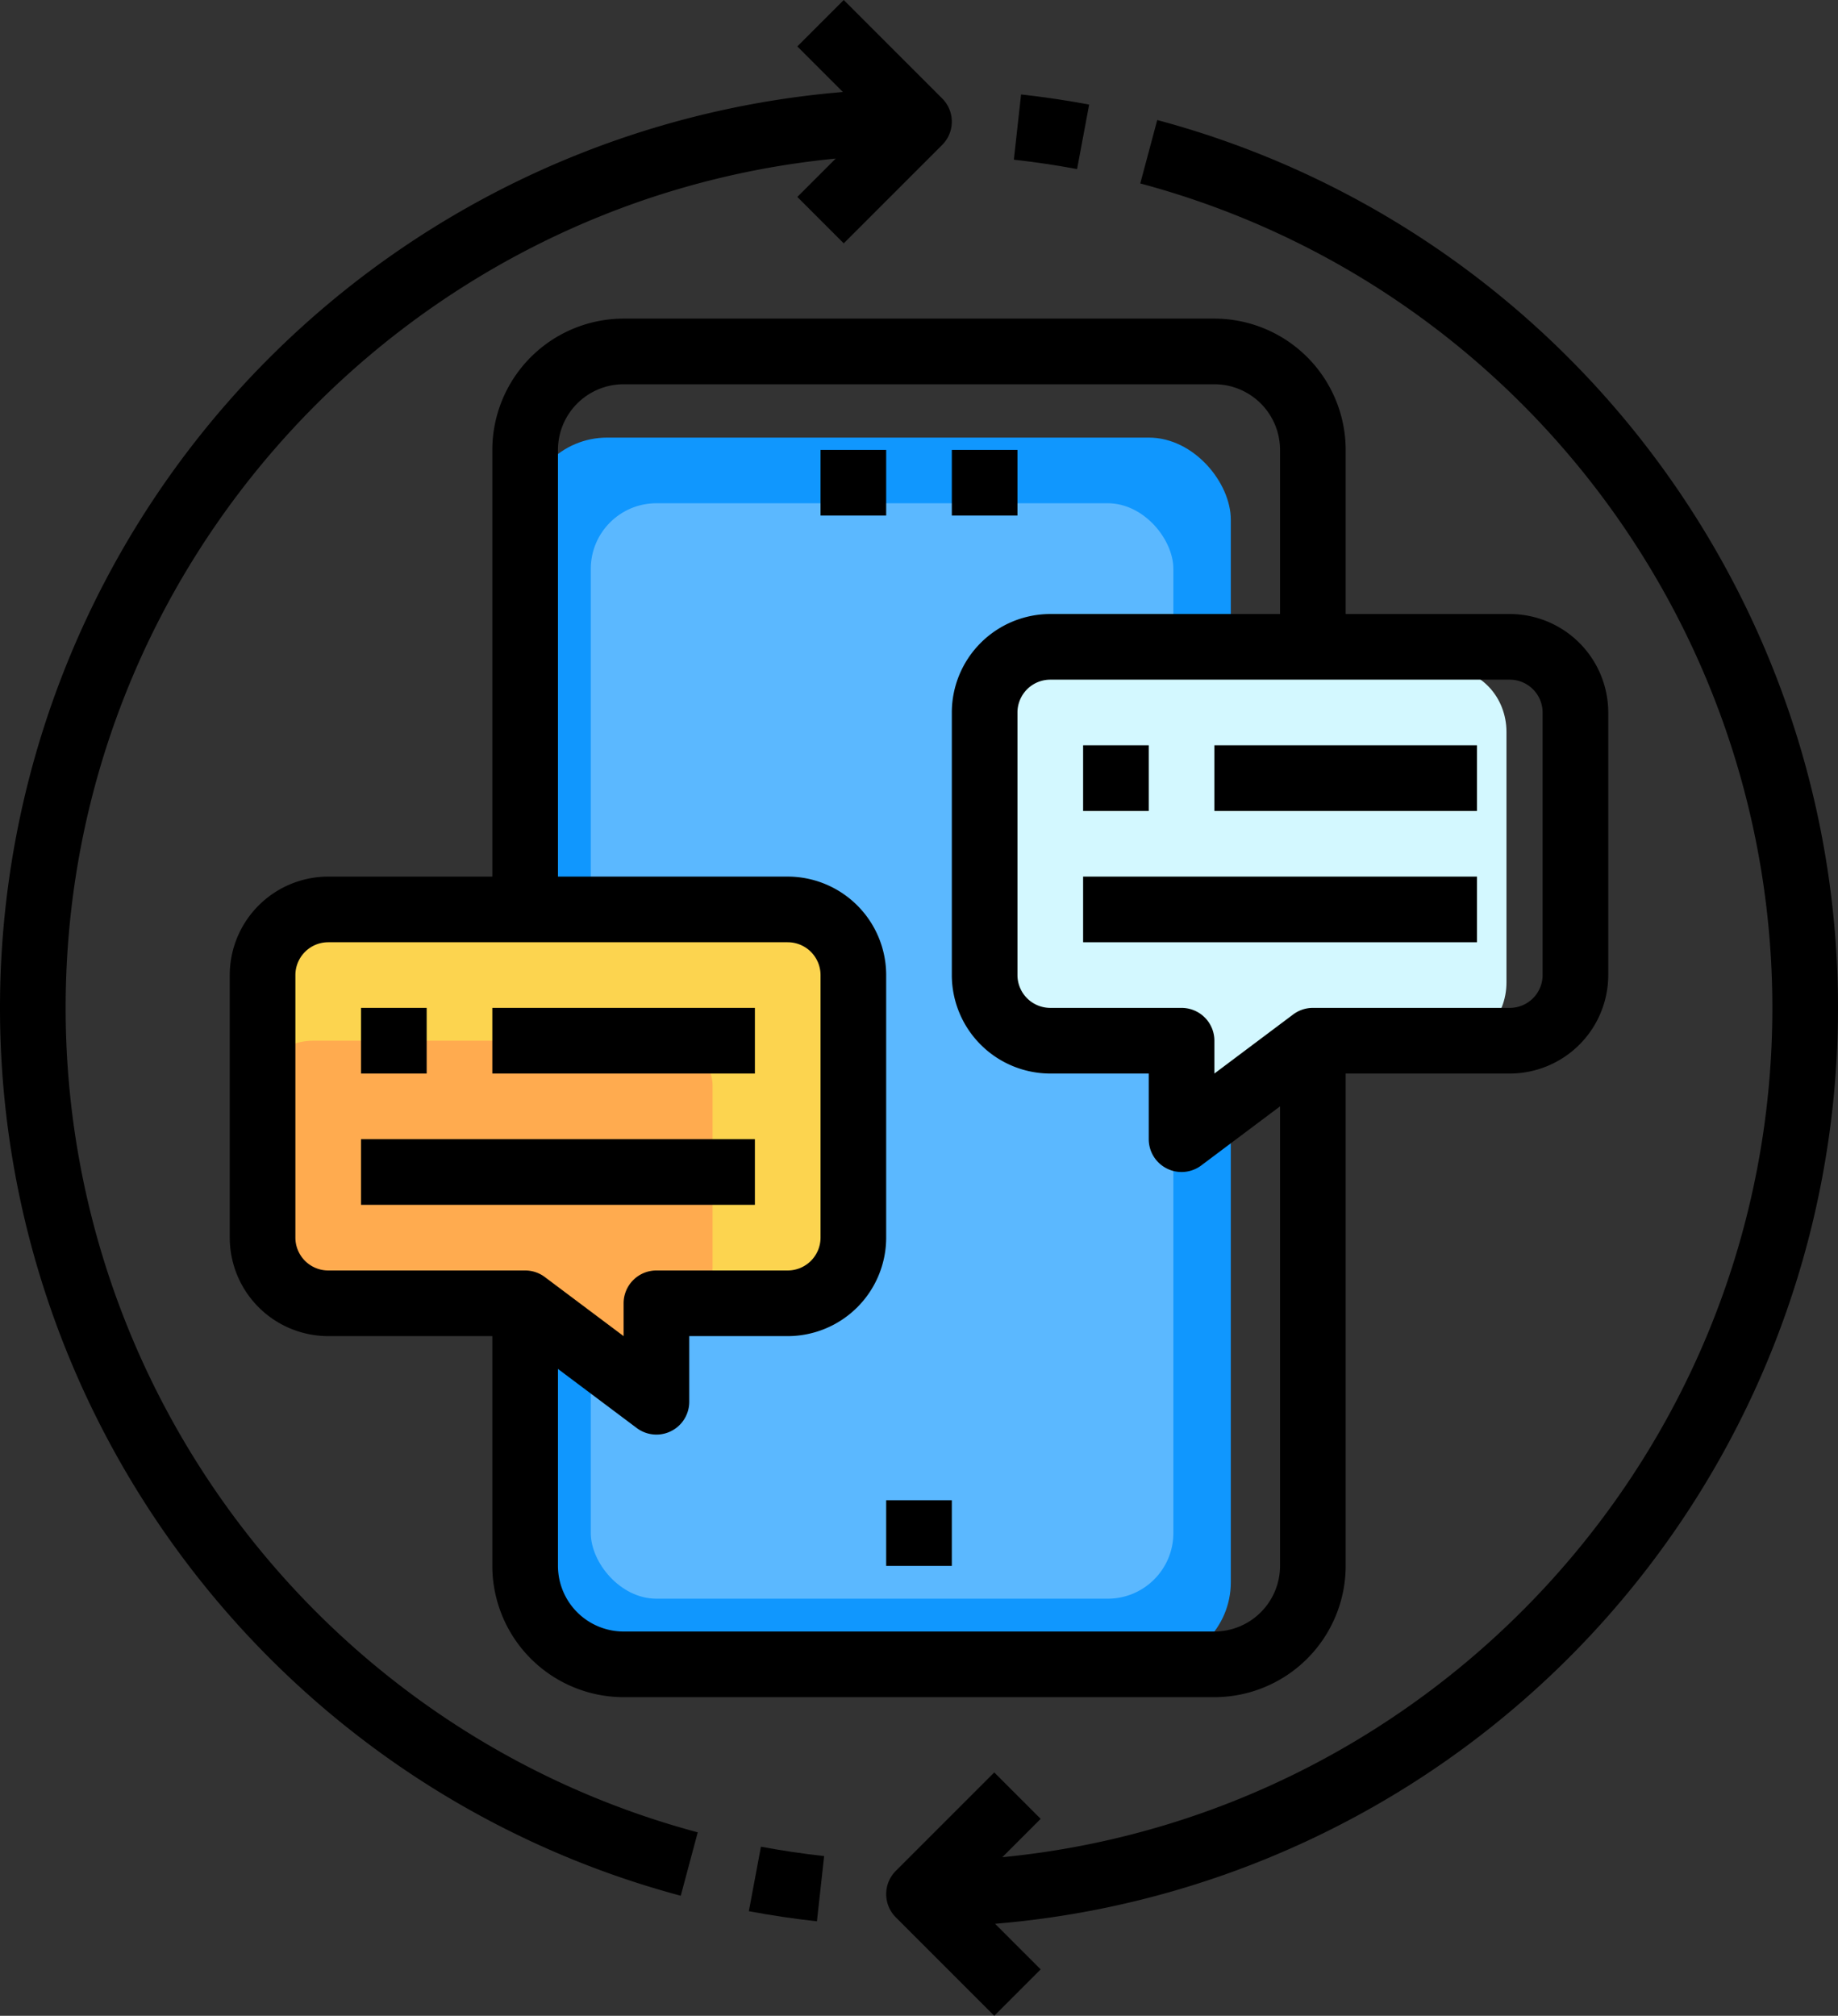 <svg xmlns="http://www.w3.org/2000/svg" width="448" height="491.314" viewBox="0 0 448 491.314">
  <rect x="0" y="0" width="448" height="491.314" fill="#333333" stroke="none"/>
  <g id="ImageServices" transform="translate(-32 -10.343)">
    <rect id="Rectángulo_1575" data-name="Rectángulo 1575" width="172" height="299" rx="20" transform="translate(160 117)" fill="#1097fe"/>
    <rect id="Rectángulo_1576" data-name="Rectángulo 1576" width="142" height="267" rx="16" transform="translate(176 133)" fill="#5bb8ff"/>
    <path id="Trazado_689" data-name="Trazado 689" d="M112,328h48l32,24V328h32a16,16,0,0,0,16-16V248a16,16,0,0,0-16-16H112a16,16,0,0,0-16,16v64A16,16,0,0,0,112,328Z" fill="#fcd44f"/>
    <path id="Trazado_673" data-name="Trazado 673" d="M385.056,259.644h-42.4L314.4,282.555V259.644H286.132c-7.8,0-14.132-6.838-14.132-15.274v-61.1c0-8.436,6.327-15.274,14.132-15.274h98.924c7.8,0,14.132,6.838,14.132,15.274v61.1C399.188,252.806,392.861,259.644,385.056,259.644Z" transform="translate(0 5.445)" fill="#d3f8ff"/>
    <path id="Trazado_674" data-name="Trazado 674" d="M108.187,298.268h36.561l38.237,18.982v-8.693L193.5,298.268c6.731,0,12.187-4.945,12.187-11.045V243.045c0-6.1-5.456-11.045-12.187-11.045H108.187C101.456,232,96,236.945,96,243.045v44.179C96,293.323,101.456,298.268,108.187,298.268Z" transform="translate(0 32)" fill="#ffab4f"/>
    <path id="Trazado_675" data-name="Trazado 675" d="M480,256c0-101.259-68.233-190.245-165.931-216.4l-4.138,15.456C400.645,79.341,464,161.971,464,256c0,107.84-82.5,196.766-187.693,207.007l9.35-9.35-11.314-11.314-24,24a8,8,0,0,0,0,11.314l24,24,11.314-11.314-11.11-11.11A224,224,0,0,0,480,256Z"/>
    <path id="Trazado_676" data-name="Trazado 676" d="M297.472,35.833c-5.472-1.024-11.055-1.854-16.594-2.466l-1.756,15.9c5.142.568,10.326,1.338,15.406,2.29Z"/>
    <path id="Trazado_677" data-name="Trazado 677" d="M48,256C48,148.16,130.5,59.234,235.693,48.993l-9.35,9.35,11.314,11.314,24-24a8,8,0,0,0,0-11.314l-24-24L226.343,21.657l11.11,11.11A224,224,0,0,0,32,256c0,101.259,68.233,190.245,165.931,216.4l4.138-15.456C111.355,432.659,48,350.029,48,256Z"/>
    <path id="Trazado_678" data-name="Trazado 678" d="M214.528,476.167c5.472,1.024,11.055,1.854,16.594,2.466l1.756-15.9c-5.142-.568-10.326-1.338-15.406-2.29Z"/>
    <path id="Trazado_679" data-name="Trazado 679" d="M328,88H184a32.036,32.036,0,0,0-32,32V224H112a24.027,24.027,0,0,0-24,24v64a24.027,24.027,0,0,0,24,24h40v56a32.036,32.036,0,0,0,32,32H328a32.036,32.036,0,0,0,32-32V272h40a24.027,24.027,0,0,0,24-24V184a24.027,24.027,0,0,0-24-24H360V120a32.036,32.036,0,0,0-32-32ZM160,320H112a8.009,8.009,0,0,1-8-8V248a8.009,8.009,0,0,1,8-8H224a8.009,8.009,0,0,1,8,8v64a8.009,8.009,0,0,1-8,8H192a8,8,0,0,0-8,8v8l-19.2-14.4A8,8,0,0,0,160,320Zm184,72a16.019,16.019,0,0,1-16,16H184a16.019,16.019,0,0,1-16-16V344l19.2,14.4A8,8,0,0,0,200,352V336h24a24.027,24.027,0,0,0,24-24V248a24.027,24.027,0,0,0-24-24H168V120a16.019,16.019,0,0,1,16-16H328a16.019,16.019,0,0,1,16,16v40H288a24.027,24.027,0,0,0-24,24v64a24.027,24.027,0,0,0,24,24h24v16a8,8,0,0,0,12.8,6.4L344,280Zm56-216a8.009,8.009,0,0,1,8,8v64a8.009,8.009,0,0,1-8,8H352a8,8,0,0,0-4.8,1.6L328,272v-8a8,8,0,0,0-8-8H288a8.009,8.009,0,0,1-8-8V184a8.009,8.009,0,0,1,8-8Z"/>
    <path id="Trazado_680" data-name="Trazado 680" d="M232,120h16v16H232Z"/>
    <path id="Trazado_681" data-name="Trazado 681" d="M264,120h16v16H264Z"/>
    <path id="Trazado_682" data-name="Trazado 682" d="M248,376h16v16H248Z"/>
    <path id="Trazado_683" data-name="Trazado 683" d="M296,192h16v16H296Z"/>
    <path id="Trazado_684" data-name="Trazado 684" d="M328,192h64v16H328Z"/>
    <path id="Trazado_685" data-name="Trazado 685" d="M296,224h96v16H296Z"/>
    <path id="Trazado_686" data-name="Trazado 686" d="M120,256h16v16H120Z"/>
    <path id="Trazado_687" data-name="Trazado 687" d="M152,256h64v16H152Z"/>
    <path id="Trazado_688" data-name="Trazado 688" d="M120,288h96v16H120Z"/>
  </g>
</svg>
